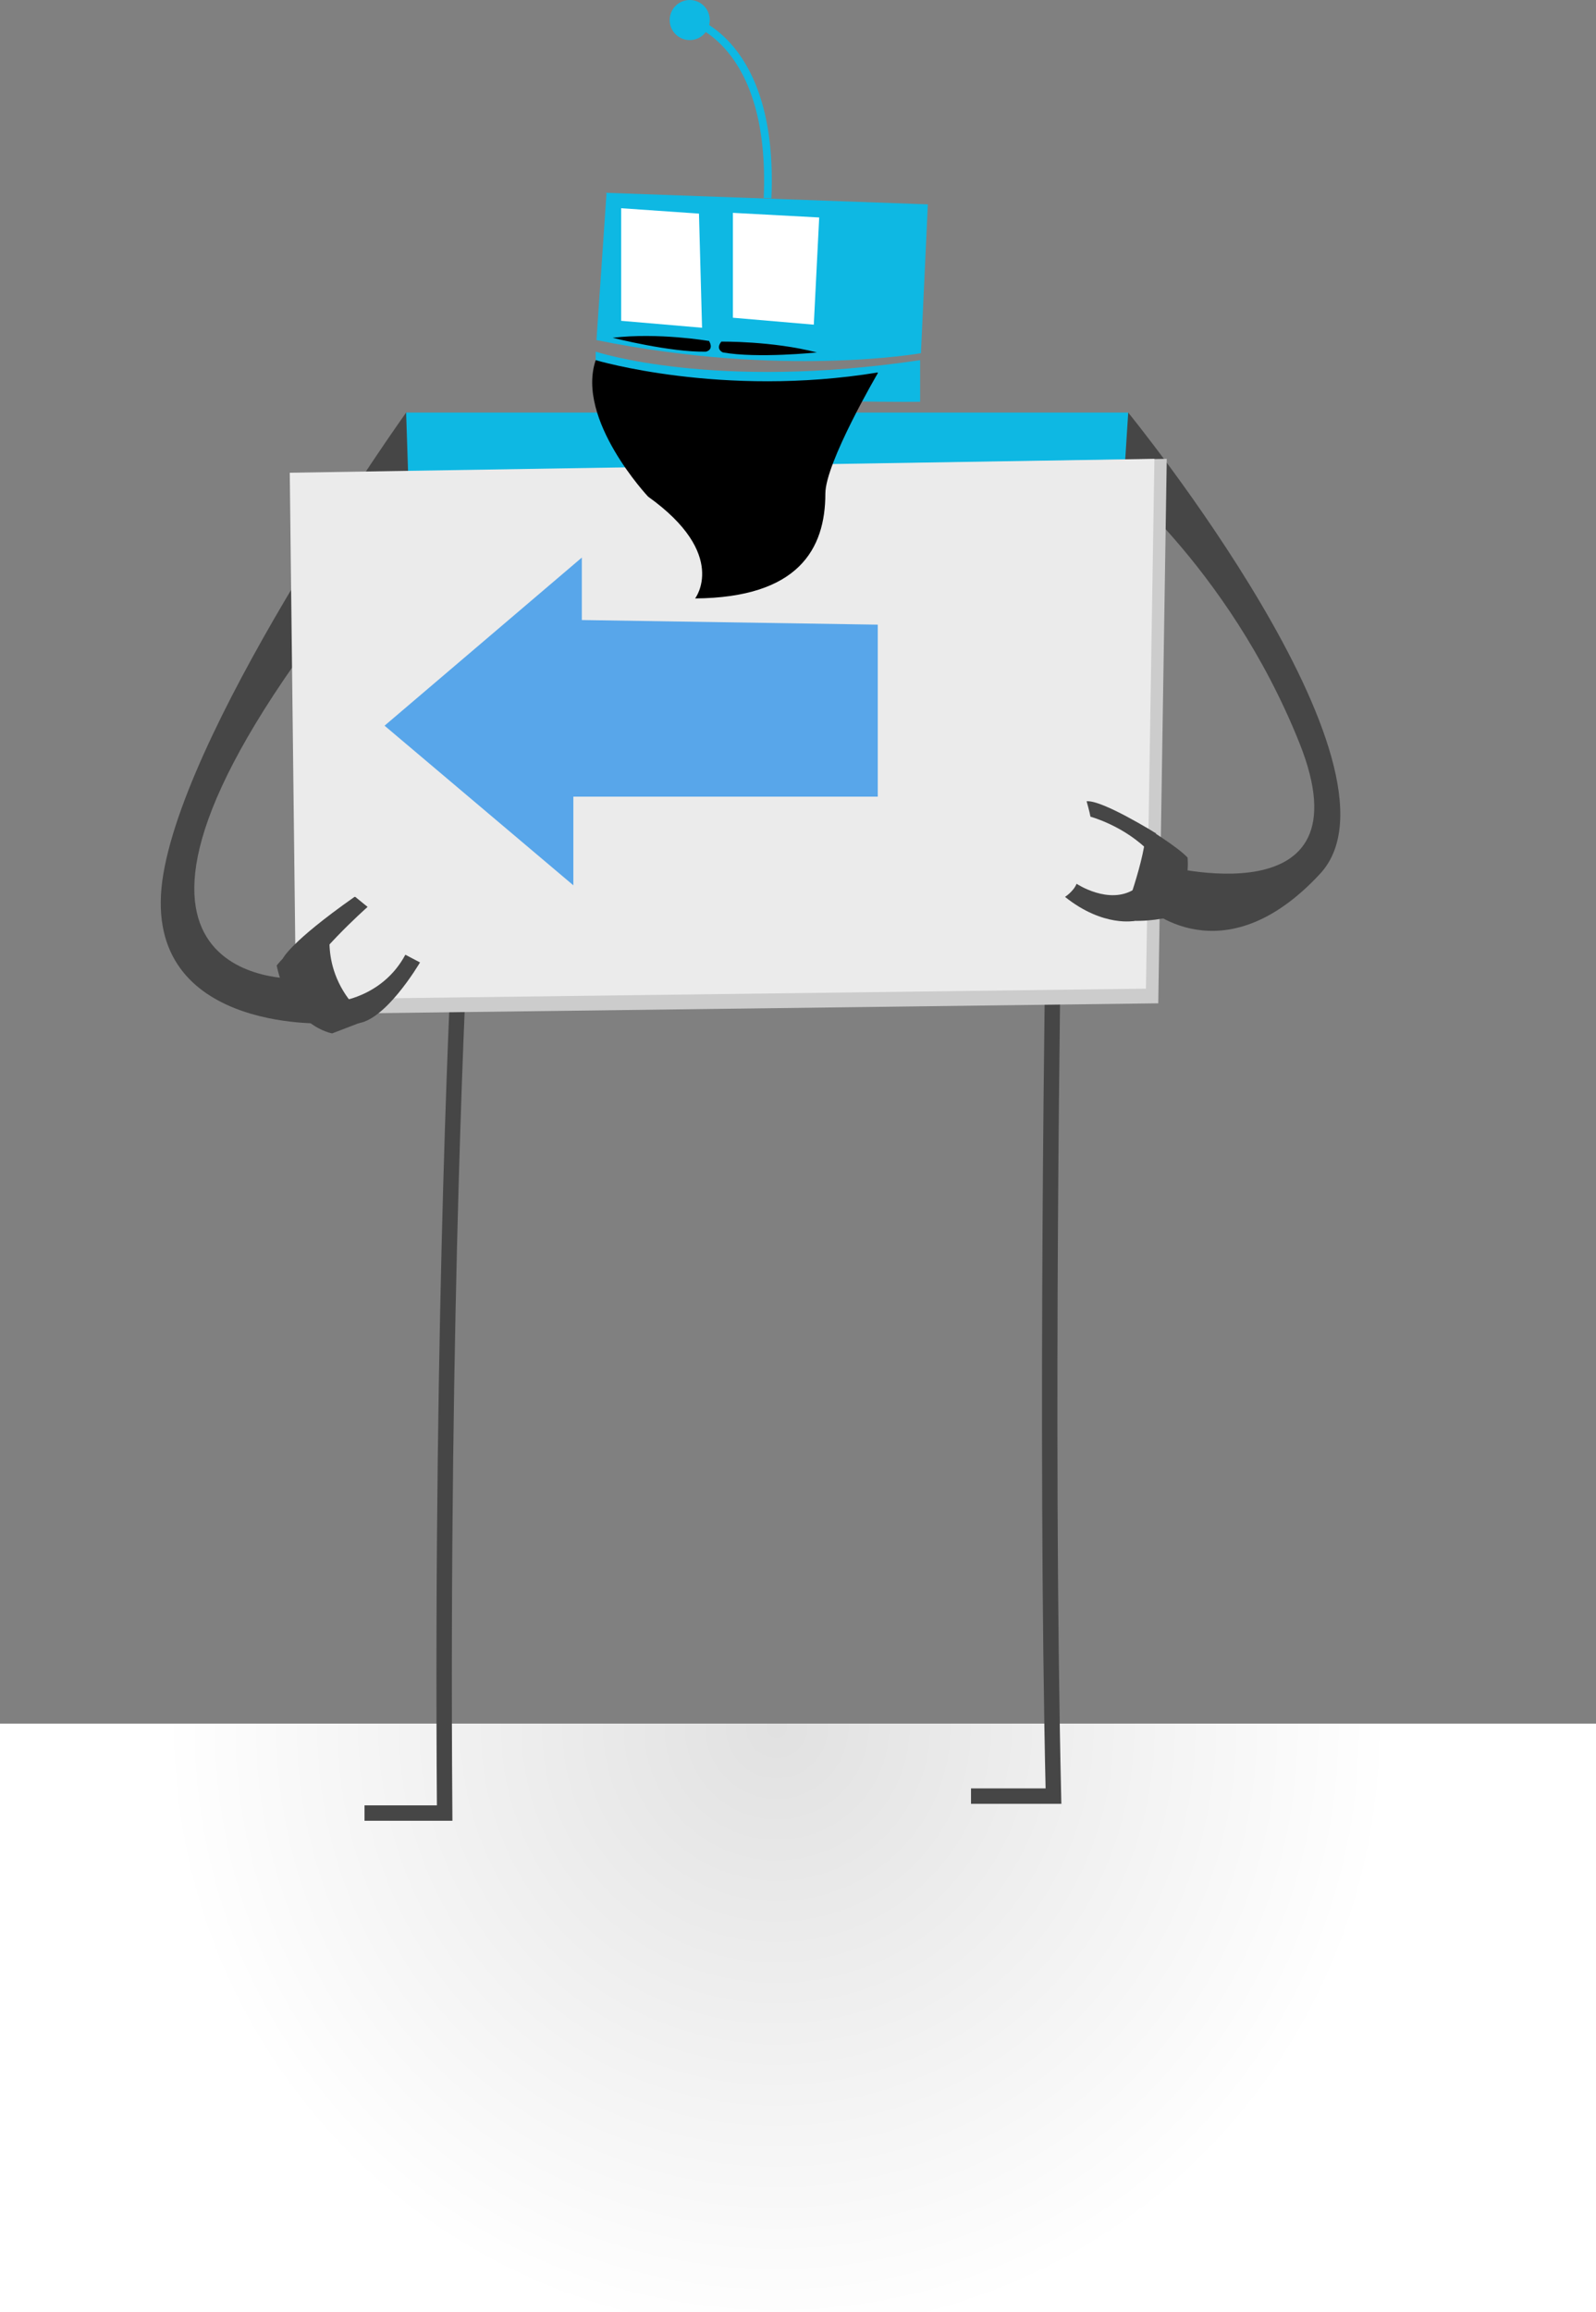 <?xml version="1.0" encoding="UTF-8"?><svg xmlns="http://www.w3.org/2000/svg" xmlns:xlink="http://www.w3.org/1999/xlink" viewBox="0 0 207.1 299.8"><rect x="0" y="0" width="207.1" height="299.8" fill="#808080" stroke="none"/><defs><radialGradient id="b" cx="100.8" cy="224" fx="100.8" fy="224" r="99.4" gradientUnits="userSpaceOnUse"><stop offset="0" stop-color="#e1e1e1"/><stop offset=".8" stop-color="#fff"/></radialGradient></defs><g id="a"><rect y="223.5" width="207.1" height="76.3" style="fill:url(#b);"/></g><g id="c"><path d="m78.6,25l41.8,1.5-.9,19.3s-18,3.2-42.1-1.7l1.3-19Z" style="fill:#0eb8e3;"/><path d="m119.4,46.7v5.4s-10.9.2-42.1-1.1v-5.4s15.3,5.1,42.1,1.1Z" style="fill:#0eb8e3;"/><polygon points="80.6 27 90.7 27.7 91.1 42.5 80.6 41.6 80.6 27" style="fill:#fff;"/><polygon points="95.1 27.6 106.3 28.2 105.6 42.1 95.1 41.2 95.1 27.6" style="fill:#fff;"/><circle cx="89.5" cy="2.6" r="2.6" style="fill:#0eb8e3;"/><path d="m89.5,2.6s11,2.7,10.1,23.1" style="fill:none; stroke:#0eb8e3; stroke-miterlimit:10;"/><path d="m52.7,53.5s-28,39.2-31.5,59.8,21.1,19.4,21.1,19.4l-3.8-5.8s-32.7,1.3,4.5-47.3l13.5-15.4-3.8-10.8Z" style="fill:#464646;"/><path d="m146.4,53.5s37.6,46.1,24.9,59.8-22.7,4.2-22.7,4.2l2.2-5.3s27.1,7.3,17.8-15.9-25.7-35.7-25.7-35.7l3.5-7.1Z" style="fill:#464646;"/><polygon points="52.7 53.5 146.4 53.5 141.9 123.8 55 123.8 52.7 53.5" style="fill:#0eb8e3;"/><path d="m136.7,119.8s-1.1,65.4,0,113.1h-10.7" style="fill:none; stroke:#464646; stroke-miterlimit:10; stroke-width:2px;"/><path d="m59.7,122.3s-2.5,46.2-2,112.8h-10.4" style="fill:none; stroke:#464646; stroke-miterlimit:10; stroke-width:2px;"/><polygon points="38.4 61.4 151.4 59.5 150.3 130.1 39.1 131.5 38.4 61.4" style="fill:#ccc;"/><polygon points="37.6 61.3 149.8 59.5 148.7 128.2 38.4 129.6 37.6 61.3" style="fill:#ebebeb;"/><path d="m43,119.8s-1.9,6.9,4.8,12.4l-4.7,1.8s-5.5-.9-7.2-8.8c0,0,2.8-3.6,7.1-5.4Z" style="fill:#464646;"/><path d="m46.1,116.3l1.6,1.3s-7.7,6.8-9.1,10.7l-1.9-4s.9-2.1,9.3-8Z" style="fill:#464646;"/><path d="m52.6,123.8l1.9,1s-4.8,8.2-8.6,7.9l-2.2-2.8s5.9-.5,8.9-6.1Z" style="fill:#464646;"/><path d="m151.8,118.9s-2.9.8-6.2.4c0,0,3.2-8.2,3.1-12,0,0,4.1,2.5,5.4,3.9,0,0,.5,4.3-2.3,7.7Z" style="fill:#464646;"/><path d="m147.3,119.4s-4.1.9-9.1-3.1c0,0,1.1-.7,1.5-1.7,0,0,4.2,2.8,7.5.7v4.1Z" style="fill:#464646;"/><path d="m149.9,108s-6.9-4.3-8.9-4.1c0,0,.4,1.4.5,2,0,0,4.5,1.2,7.8,4.7l.7-2.6Z" style="fill:#464646;"/><path d="m113.9,48.4s-6.8,11.6-6.8,15.6c0,7.2-3.5,13.5-16.9,13.6,0,0,4.4-5.7-6.1-13.2,0,0-9.4-10-6.8-17.7,0,0,16.4,4.9,36.6,1.6Z"/><path d="m91.9,44.2s-6.5-1.1-12.4-.4c0,0,7.5,1.9,12.1,1.8,0,0,1.1-.2.4-1.4Z"/><path d="m93.6,44.3s6.6-.1,12.4,1.4c0,0-7.7.8-12.2,0,0,0-1-.4-.2-1.4Z"/></g><g id="d"><polygon points="113.9 103.3 74.4 103.3 74.4 114.8 49.9 94.1 75.5 72.3 75.5 80.4 113.9 81 113.9 103.3" style="fill:#58a6ea;"/></g></svg>